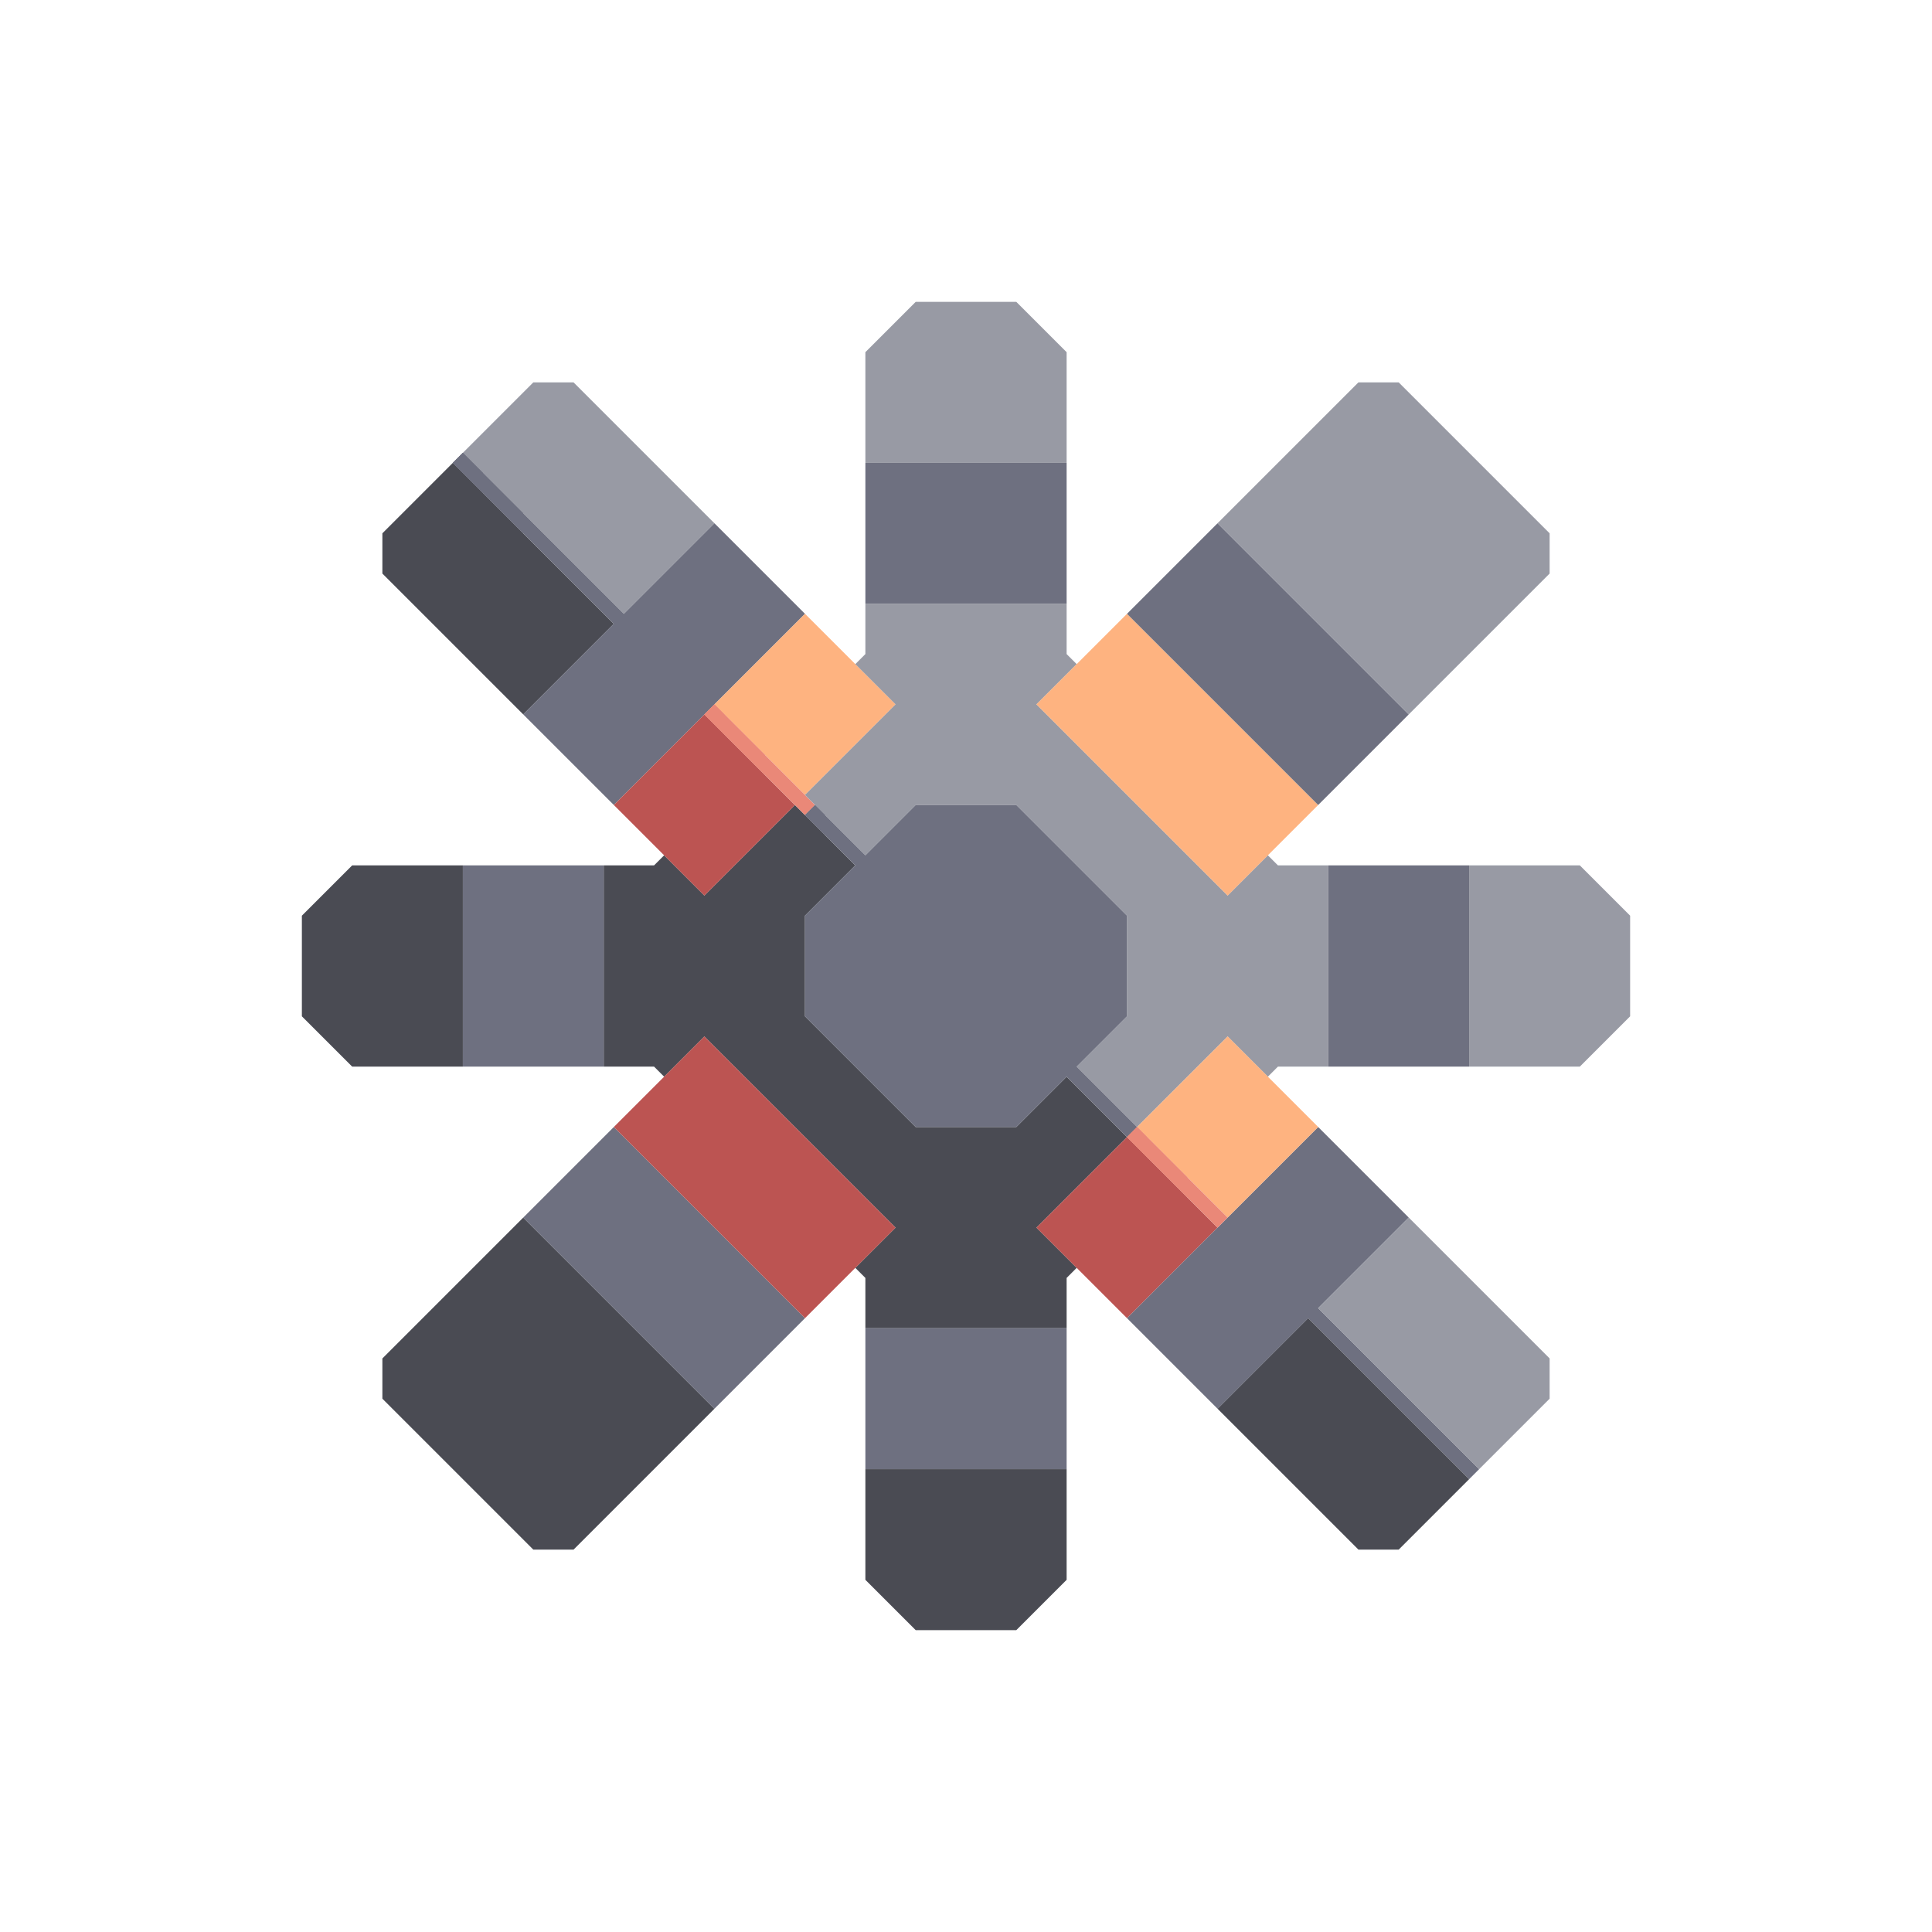 <svg xmlns="http://www.w3.org/2000/svg" width="96" height="96" style="fill-opacity:1;color-rendering:auto;color-interpolation:auto;text-rendering:auto;stroke:#000;stroke-linecap:square;stroke-miterlimit:10;shape-rendering:auto;stroke-opacity:1;fill:#000;stroke-dasharray:none;font-weight:400;stroke-width:1;font-family:&quot;Dialog&quot;;font-style:normal;stroke-linejoin:miter;font-size:12px;stroke-dashoffset:0;image-rendering:auto">
    <g style="stroke-linecap:round;fill:#4a4b53;stroke:#4a4b53">
        <path stroke="none" d="M15 50.5v-5l2.5-2.5H23v10h-5.5Z" style="stroke:none"/>
    </g>
    <g stroke="none" style="stroke-linecap:round;fill:#4a4b53;stroke:#4a4b53">
        <path d="M19 28.5v-2l3.5-3.5 8 8-4.5 4.5Zm0 41v-2l7-7 9.5 9.5-7 7h-2Z" style="stroke:none"/>
        <path d="m23 22.5 3.5-3.5h2l7 7-4.5 4.5Z" style="fill:#989aa4;stroke:none"/>
        <path d="M24 24.5 22.5 23l.5-.5 1 1ZM23 53V43h7v10Z" style="fill:#6e7080;stroke:none"/>
        <path d="M26 26.5 22.5 23l.5-.5 3 3Z" style="fill:#6e7080;stroke:none"/>
        <path d="m26 35.5 4.5-4.5-8-8 .5-.5 8 8 4.5-4.5 4.5 4.5-9.5 9.5Zm0 25 4.5-4.5 9.5 9.5-4.5 4.5Z" style="fill:#6e7080;stroke:none"/>
        <path d="M30 53V43h2.5l.5-.5 2 2 4.5-4.5 3 3-2.5 2.5v5l5.5 5.5h5l2.5-2.5 3 3-4.5 4.5 2 2-.5.5V66H43v-2.5l-.5-.5 2-2-9.5-9.5-2 2-.5-.5Z" style="stroke:none"/>
        <path d="m30.5 40 4.5-4.5 4.5 4.5-4.5 4.5Zm0 16 4.5-4.5 9.5 9.5-4.5 4.5Z" style="fill:#bc5452;stroke:none"/>
        <path d="m36 36.5-1-1 .5-.5.5.5Z" style="fill:#ea8878;stroke:none"/>
        <path d="m35.5 35 4.5-4.5 4.5 4.5-4.5 4.5Z" style="fill:#feb380;stroke:none"/>
        <path d="m38 38.5-3-3 .5-.5 2.5 2.5Z" style="fill:#ea8878;stroke:none"/>
        <path d="m40.5 40-.5.5-5-5 .5-.5Z" style="fill:#ea8878;stroke:none"/>
        <path d="m40 39.5 4.5-4.5-2-2 .5-.5V30h10v2.5l.5.5-2 2 9.5 9.5 2-2 .5.5H66v10h-2.5l-.5.5-2-2-4.5 4.5-3-3 2.5-2.5v-5L50.5 40h-5L43 42.5Z" style="fill:#989aa4;stroke:none"/>
        <path d="m41 41.5-1-1 .5-.5.5.5Z" style="fill:#6e7080;stroke:none"/>
        <path d="M40 50.5v-5l2.5-2.5-2.5-2.5.5-.5 2.5 2.5 2.5-2.5h5l5.5 5.5v5L53.5 53l3 3-.5.5-3-3-2.5 2.5h-5Z" style="fill:#6e7080;stroke:none"/>
        <path d="M43 23v-5.5l2.5-2.5h5l2.5 2.5V23Z" style="fill:#989aa4;stroke:none"/>
        <path d="M43 30v-7h10v7Zm0 43v-7h10v7Z" style="fill:#6e7080;stroke:none"/>
        <path d="M43 78.5V73h10v5.5L50.5 81h-5Z" style="stroke:none"/>
        <path d="m51.5 35 4.5-4.5 9.5 9.5-4.5 4.5Z" style="fill:#feb380;stroke:none"/>
        <path d="m51.5 61 4.5-4.5 4.5 4.5-4.5 4.5Z" style="fill:#bc5452;stroke:none"/>
        <path d="m56 30.5 4.5-4.5 9.5 9.5-4.5 4.5Z" style="fill:#6e7080;stroke:none"/>
        <path d="m57 57.5-1-1 .5-.5.5.5Z" style="fill:#ea8878;stroke:none"/>
        <path d="m56 65.5 9.5-9.5 4.5 4.5-4.5 4.5 8 8-.5.5-8-8-4.5 4.5Z" style="fill:#6e7080;stroke:none"/>
        <path d="m56.5 56 4.5-4.5 4.5 4.5-4.5 4.5Z" style="fill:#feb380;stroke:none"/>
        <path d="m59 59.5-3-3 .5-.5 2.5 2.5Z" style="fill:#ea8878;stroke:none"/>
        <path d="M60.5 61 56 56.5l.5-.5 4.5 4.5Z" style="fill:#ea8878;stroke:none"/>
        <path d="m60.5 26 7-7h2l7.5 7.5v2l-7 7Z" style="fill:#989aa4;stroke:none"/>
        <path d="m60.5 70 4.5-4.5 8 8-3.5 3.5h-2Z" style="stroke:none"/>
        <path d="M66 53V43h7v10Z" style="fill:#6e7080;stroke:none"/>
        <path d="m65.5 65 4.5-4.5 7 7v2L73.5 73ZM73 53V43h5.5l2.5 2.5v5L78.5 53Z" style="fill:#989aa4;stroke:none"/>
    </g>
</svg>
